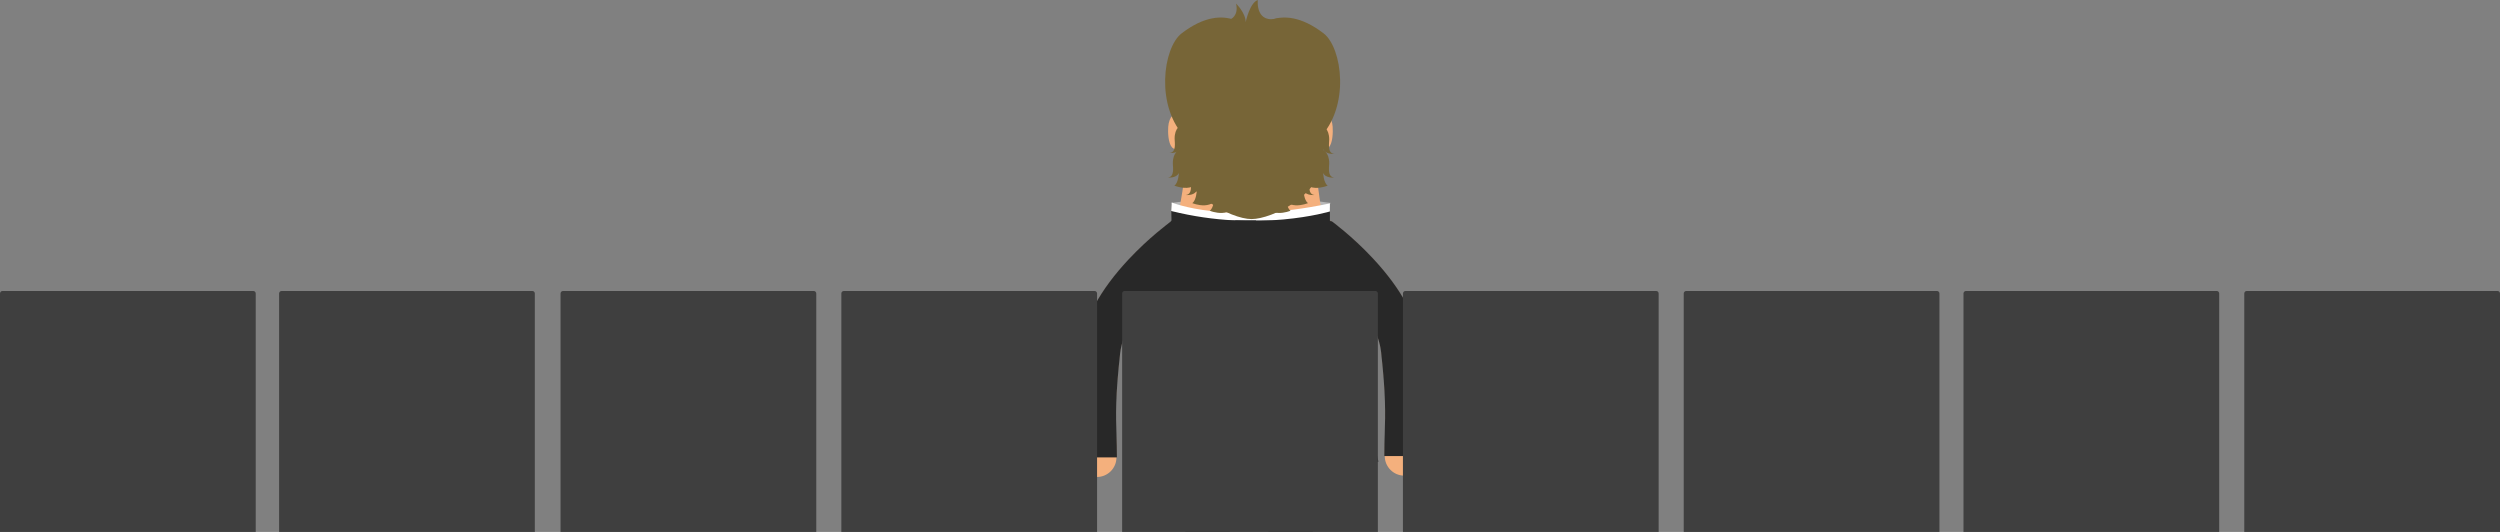 <?xml version="1.0" encoding="utf-8"?>
<!-- Generator: Adobe Illustrator 16.0.0, SVG Export Plug-In . SVG Version: 6.00 Build 0)  -->
<!DOCTYPE svg PUBLIC "-//W3C//DTD SVG 1.1//EN" "http://www.w3.org/Graphics/SVG/1.1/DTD/svg11.dtd">
<svg version="1.1" id="Layer_1" xmlns="http://www.w3.org/2000/svg" xmlns:xlink="http://www.w3.org/1999/xlink" x="0px" y="0px"
	 width="994.887px" height="211.679px" viewBox="0 0 994.887 211.679" enable-background="new 0 0 994.887 211.679"
	 xml:space="preserve">
<rect x="0" y="0" width="994.887" height="211.679" fill="#808080" stroke="none"/>
<g>
	<g>
		<g>
			<path fill="#F4B07D" d="M546.081,102.796c-8.177-8.732-15.985-14.43-16.313-14.668c-3.48-2.525-8.349-1.75-10.872,1.729
				c-2.524,3.48-1.75,8.348,1.729,10.872c7.503,5.443,27.369,23.112,29.167,39.289c1.923,17.312,1.695,24.71,1.454,32.542
				c-0.085,2.76-0.173,5.613-0.173,8.94c0,4.299,3.485,7.784,7.784,7.784s7.784-3.485,7.784-7.784c0-3.088,0.084-5.819,0.166-8.461
				c0.247-8.029,0.503-16.332-1.543-34.74C564.009,126.996,557.555,115.052,546.081,102.796z"/>
		</g>
		<g>
			<path fill="#282828" d="M546.217,102.668c-8.188-8.746-16.011-14.453-16.34-14.691l-9.361,12.904
				c7.484,5.43,27.3,23.05,29.09,39.158c1.922,17.299,1.694,24.69,1.453,32.516c-0.085,2.761-0.173,5.616-0.173,8.946h15.943
				c0-3.085,0.084-5.815,0.165-8.455c0.248-8.036,0.504-16.346-1.543-34.768C564.19,126.935,557.72,114.954,546.217,102.668z"/>
		</g>
		<g>
			<path fill="#F4B07D" d="M465.604,88.663c-0.329,0.238-8.137,5.936-16.312,14.668c-11.473,12.255-17.928,24.2-19.184,35.504
				c-2.045,18.407-1.789,26.71-1.541,34.739c0.08,2.642,0.165,5.374,0.165,8.462c0,4.299,3.485,7.784,7.784,7.784
				s7.784-3.485,7.784-7.784c0-3.328-0.088-6.182-0.173-8.941c-0.241-7.832-0.469-15.229,1.454-32.54
				c1.79-16.1,21.653-33.815,29.165-39.29c3.479-2.524,4.254-7.393,1.729-10.872S469.082,86.138,465.604,88.663z"/>
		</g>
		<g>
			<path fill="#282828" d="M474.855,101.416l-4.682-6.452l-4.681-6.452c-0.329,0.238-8.151,5.945-16.339,14.691
				c-11.501,12.285-17.972,24.267-19.232,35.611c-2.047,18.421-1.791,26.729-1.543,34.766c0.081,2.641,0.165,5.371,0.165,8.456
				h15.943c0-3.331-0.088-6.186-0.173-8.947c-0.241-7.825-0.469-15.216,1.453-32.514c1.781-16.036,21.606-33.708,29.095-39.164
				l-4.688-6.447L474.855,101.416z"/>
		</g>
		<g>
			<g>
				<path fill="#F4B07D" d="M465.086,49.077c-0.592,2.493-0.641,15.98,7.029,7.459l0.213-6.82
					C472.328,49.716,467.004,40.98,465.086,49.077z"/>
			</g>
			<g>
				<path fill="#F4B07D" d="M522.911,49.716l0.215,6.82c7.669,8.521,7.621-4.966,7.03-7.459
					C528.239,40.98,522.911,49.716,522.911,49.716z"/>
			</g>
		</g>
		<g>
			<polygon fill="#B7B7B7" points="466.057,80.76 473.512,87.207 472.504,79.953 			"/>
		</g>
		<g>
			<polygon fill="#B7B7B7" points="522.165,87.207 529.62,80.76 523.173,79.953 			"/>
		</g>
		<g>
			<path fill="#F4B07D" d="M472.459,56.418c0,22.024-12.445,67.98-12.445,67.98h76.02c0,0-12.667-36.151-12.667-67.98
				C523.366,43.692,472.459,43.691,472.459,56.418z"/>
		</g>
		<g>
			<polygon fill="#282828" points="491.98,86.646 466.132,83.972 466.199,87.769 487.881,110.354 529.239,91.459 529.239,82.545 
				520.325,84.862 			"/>
		</g>
		<g>
			<path fill="#FFFFFF" d="M466.311,80.584l-0.179,3.388c34.763,8.735,63.107,0.178,63.107,0.178v-3.208
				C488.059,89.676,466.311,80.584,466.311,80.584z"/>
		</g>
		<g>
			<path fill="#2D2D2D" d="M480.584,170.422c-4.896,0-8.865,3.969-8.865,8.864v32.393h17.729v-32.393
				C489.447,174.391,485.479,170.422,480.584,170.422z"/>
		</g>
		<g>
			<path fill="#2D2D2D" d="M513.6,170.422c-4.896,0-8.864,3.969-8.864,8.864v32.393h17.729v-32.393
				C522.464,174.391,518.495,170.422,513.6,170.422z"/>
		</g>
		<g>
			<path fill="#F4B07D" d="M455.389,141.769c0,29.476,0,33.488,0,33.926c0,0.038,0,0.05,0,0.05c0,0.015,0,0.036,0,0.065
				c0,0.073,4.43,0.107,4.43,0.107h38.225V91.279h-29.367C464.145,110.624,455.389,109.066,455.389,141.769z"/>
		</g>
		<g>
			<path fill="#F4B07D" d="M496.577,91.279v84.638h38.224c0,0,4.429-0.034,4.429-0.107c0-0.029,0-0.051,0-0.067c0,0,0-0.01,0-0.048
				c0-0.438,0-4.45,0-33.926c0-32.702-8.754-31.145-13.286-50.489H496.577z"/>
		</g>
		<g>
			<path fill="#2D2D2D" d="M497.305,211.078c23.346,0,42.271-14.498,42.271-37.844h-84.543
				C455.033,196.58,473.959,211.078,497.305,211.078z"/>
		</g>
		<g>
			<rect x="455.371" y="173.292" fill="#161516" width="84.038" height="6.319"/>
		</g>
		<g>
			<path fill="#282828" d="M448.414,183.135c0,0,2.684,1.216,9.439,1.216c0,0,36.74,1.617,38.228-0.137v-20.137l-45.94-10.214
				C450.141,153.863,449.805,173.942,448.414,183.135z"/>
		</g>
		<g>
			<path fill="#282828" d="M451.037,174.21h48.788V87.769h-33.626C444.387,111.154,451.037,174.21,451.037,174.21z"/>
		</g>
		<g>
			<path fill="#282828" d="M495.189,164.077v20.137c1.489,1.754,41.603,0.81,41.603,0.81c6.758,0,11.765-1.344,11.765-1.344
				c-2.115-6.851-2.115-27.399-2.115-27.399L495.189,164.077z"/>
		</g>
		<g>
			<path fill="#282828" d="M529.262,87.76l-37.637,0.009v86.441H546.3C546.3,174.21,549.961,102.549,529.262,87.76z"/>
		</g>
		<g>
			<g>
				<path fill="#776537" d="M476.479,66.52c0,0-2.645,0.966-2.619,5.439c0.01,1.5,0.807,5.439-2.014,5.642
					c0,0,3.425,0.402,4.432-1.813c0,0-0.201,4.03-1.813,5.036c0,0,9.47,4.03,11.081-5.036l-0.806-13.297
					C484.739,62.49,478.896,60.072,476.479,66.52z"/>
			</g>
			<g>
				<g>
					<g>
						<path fill="#776537" d="M470.229,13.281c-7.404,5.684-10.675,29.297,1.789,41.763l27.06-30.258l-0.64-11.717
							C498.438,13.069,488.553-0.78,470.229,13.281z"/>
					</g>
					<g>
						<path fill="#776537" d="M526.744,13.281c-18.324-14.062-28.209-0.212-28.209-0.212l-0.639,11.717l27.06,30.258
							C537.42,42.578,534.147,18.966,526.744,13.281z"/>
					</g>
					<g>
						<path fill="#776537" d="M497.021,18.101c-16.215-0.218-23.025,9.946-23.025,9.946c-5.691,8.651-3.99,35.376-3.99,35.376
							c0,13.222,19.743,23.757,28.035,23.757c8.293,0,28.107-9.848,28.107-23.757c0,0,1.397-26.725-4.294-35.376
							C521.854,28.047,513.299,17.883,497.021,18.101z"/>
					</g>
					<g>
						<path fill="#776537" d="M501.548,14.49l-19.315,2.129l-13.068,2.841c0,0-3.129,18.683-2.703,18.824
							c0.426,0.143,15.061-7.602,15.061-7.602l16.977-5.896l25.212,7.743l5.115-2.13l-2.7-13.354L501.548,14.49z"/>
					</g>
					<g>
						<path fill="#776537" d="M500.556,0c-3.268,1.137-4.829,8.808-4.829,8.808c0-3.696-3.836-7.389-3.836-7.389
							c1.164,5.034-2.273,6.253-2.273,6.253l-2.271,9.8l13.067,2.414l7.104-8.663l1.788-4.099C499.366,10.08,500.556,0,500.556,0z"
							/>
					</g>
				</g>
				<g>
					<path fill="#776537" d="M469.348,59.566c0,0-2.644,0.967-2.618,5.439c0.01,1.499,0.806,5.439-2.015,5.642
						c0,0,3.426,0.403,4.432-1.812c0,0-0.201,4.028-1.812,5.035c0,0,9.469,4.03,11.08-5.035l-0.806-13.297
						C477.608,55.538,471.766,53.119,469.348,59.566z"/>
				</g>
				<g>
					<path fill="#776537" d="M483.432,69.55c0,0-2.645,0.968-2.619,5.44c0.01,1.499,0.806,5.439-2.016,5.641
						c0,0,3.426,0.403,4.433-1.812c0,0-0.201,4.029-1.813,5.036c0,0,9.47,4.029,11.08-5.036l-0.805-13.297
						C491.691,65.521,485.849,63.104,483.432,69.55z"/>
				</g>
				<g>
					<path fill="#776537" d="M521.144,71.959c0.026-4.474-2.618-5.439-2.618-5.439c-2.418-6.447-8.26-4.029-8.26-4.029
						l-0.807,13.297c1.612,9.066,11.081,5.036,11.081,5.036c-1.611-1.006-1.813-5.036-1.813-5.036
						c1.007,2.216,4.433,1.813,4.433,1.813C520.339,77.398,521.135,73.459,521.144,71.959z"/>
				</g>
				<g>
					<path fill="#776537" d="M514.192,74.99c0.025-4.473-2.619-5.44-2.619-5.44c-2.418-6.446-8.261-4.028-8.261-4.028l-0.805,13.297
						c1.61,9.065,11.08,5.036,11.08,5.036c-1.611-1.007-1.813-5.036-1.813-5.036c1.008,2.216,4.432,1.812,4.432,1.812
						C513.387,80.43,514.182,76.489,514.192,74.99z"/>
				</g>
				<g>
					<path fill="#776537" d="M470.062,49.762c0,0-2.646,0.966-2.618,5.439c0.008,1.5,0.805,5.44-2.016,5.642
						c0,0,3.425,0.402,4.432-1.813c0,0-0.201,4.03-1.813,5.036c0,0,9.47,4.03,11.081-5.036l-0.806-13.297
						C478.321,45.732,472.479,43.314,470.062,49.762z"/>
				</g>
				<g>
					<path fill="#776537" d="M528.969,65.006c0.025-4.473-2.618-5.439-2.618-5.439c-2.419-6.447-8.26-4.028-8.26-4.028
						l-0.806,13.297c1.611,9.065,11.079,5.035,11.079,5.035c-1.611-1.007-1.813-5.035-1.813-5.035
						c1.008,2.216,4.434,1.812,4.434,1.812C528.163,70.445,528.96,66.505,528.969,65.006z"/>
				</g>
				<g>
					<path fill="#776537" d="M528.969,55.558c0.025-4.473-2.618-5.439-2.618-5.439c-2.419-6.447-8.26-4.028-8.26-4.028
						l-0.806,13.296c1.611,9.066,11.079,5.036,11.079,5.036c-1.611-1.006-1.813-5.036-1.813-5.036
						c1.008,2.216,4.434,1.813,4.434,1.813C528.163,60.998,528.96,57.058,528.969,55.558z"/>
				</g>
			</g>
		</g>
	</g>
	<g>
		<path fill="#3F3F3F" d="M323.842,115.794h-99.77c-0.551,0-0.998,0.446-0.998,0.997v94.888H324.84v-94.888
			C324.84,116.24,324.393,115.794,323.842,115.794z"/>
		<path fill="#3F3F3F" d="M211.839,115.794h-99.771c-0.551,0-0.998,0.446-0.998,0.997v94.888h101.766v-94.888
			C212.836,116.24,212.389,115.794,211.839,115.794z"/>
		<path fill="#3F3F3F" d="M100.769,115.794H0.998c-0.551,0-0.998,0.446-0.998,0.997v94.888h101.766v-94.888
			C101.766,116.24,101.319,115.794,100.769,115.794z"/>
		<path fill="#3F3F3F" d="M435.586,115.794h-99.771c-0.551,0-0.997,0.446-0.997,0.997v94.888h101.767v-94.888
			C436.584,116.24,436.137,115.794,435.586,115.794z"/>
		<path fill="#3F3F3F" d="M659.072,115.794h-99.771c-0.552,0-0.998,0.446-0.998,0.997v94.888h101.766v-94.888
			C660.069,116.24,659.623,115.794,659.072,115.794z"/>
		<path fill="#3F3F3F" d="M770.814,115.794h-99.771c-0.551,0-0.998,0.446-0.998,0.997v94.888h101.767v-94.888
			C771.812,116.24,771.365,115.794,770.814,115.794z"/>
		<path fill="#3F3F3F" d="M882.146,115.794h-99.771c-0.551,0-0.998,0.446-0.998,0.997v94.888h101.766v-94.888
			C883.143,116.24,882.696,115.794,882.146,115.794z"/>
		<path fill="#3F3F3F" d="M993.889,115.794h-99.771c-0.552,0-0.998,0.446-0.998,0.997v94.888h101.767v-94.888
			C994.887,116.24,994.439,115.794,993.889,115.794z"/>
		<path fill="#3F3F3F" d="M547.329,115.794h-99.771c-0.551,0-0.998,0.446-0.998,0.997v94.888h101.766v-94.888
			C548.326,116.24,547.88,115.794,547.329,115.794z"/>
	</g>
</g>
</svg>
